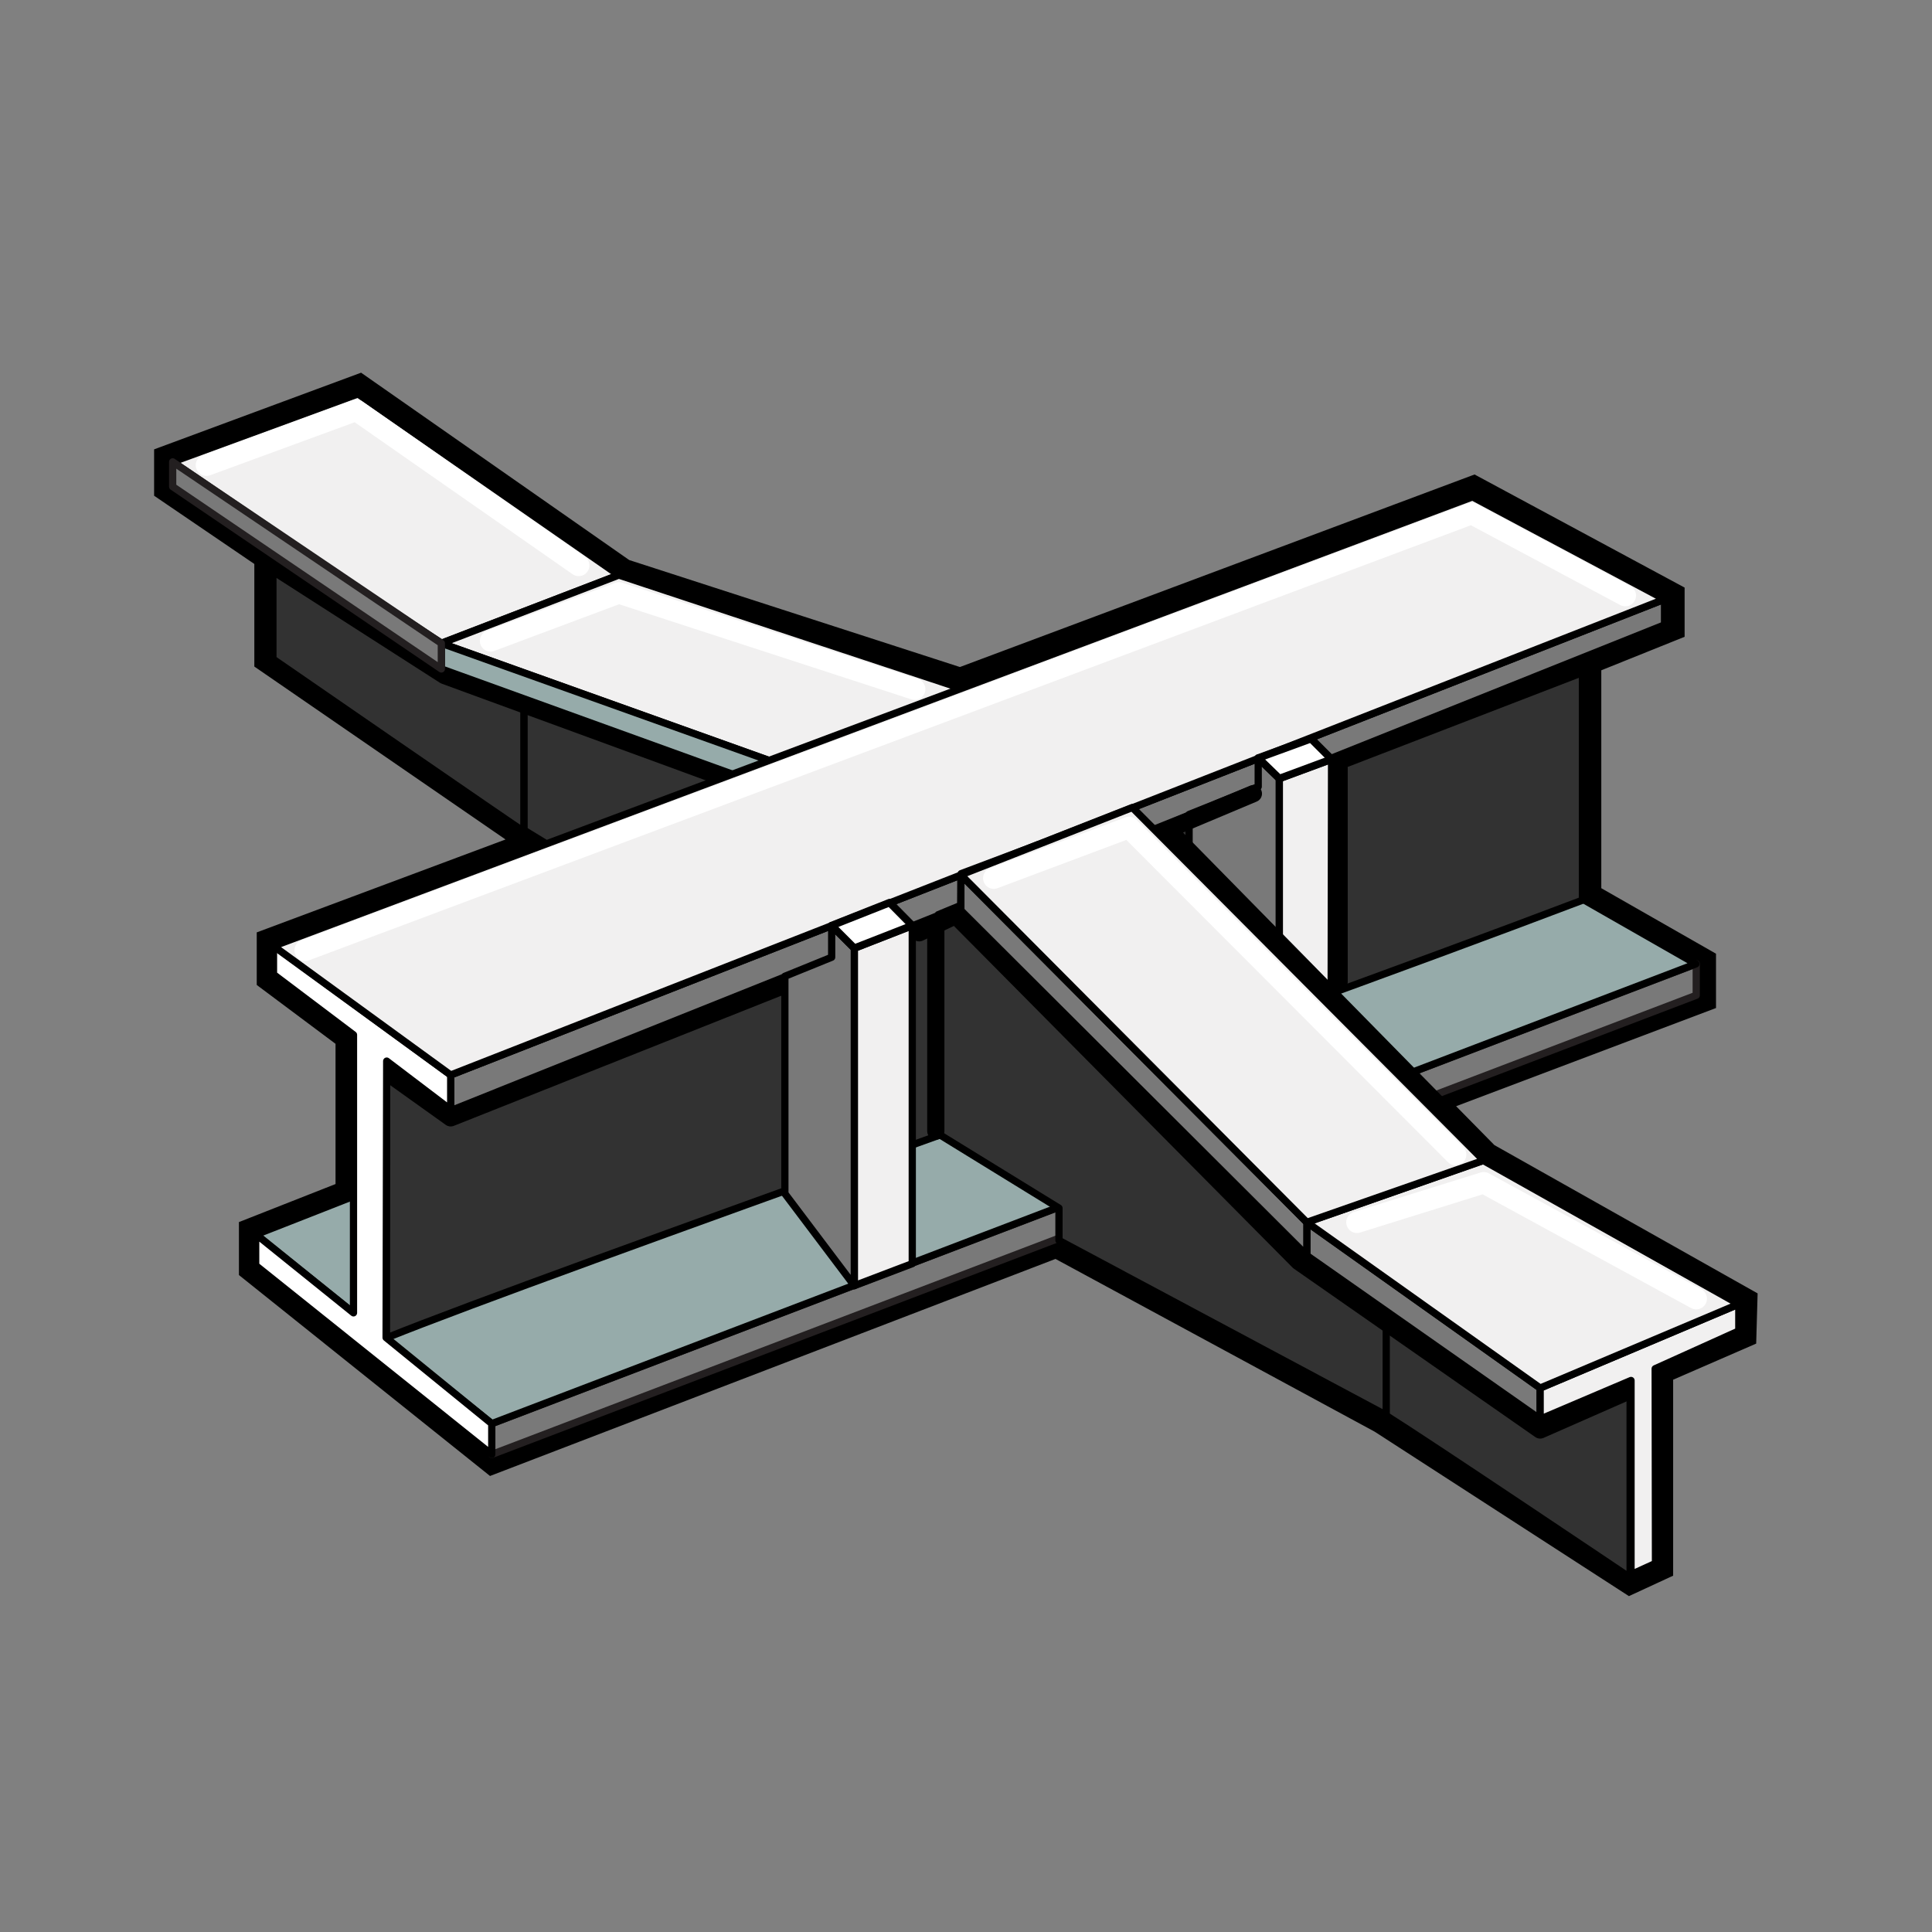 <svg id="_64_1X_copy" data-name="64   1X copy" xmlns="http://www.w3.org/2000/svg" xmlns:xlink="http://www.w3.org/1999/xlink" viewBox="0 0 64 64"><rect x="0" y="0" width="64" height="64" fill="#808080" stroke="none"/><defs><style>.cls-1,.cls-13,.cls-2,.cls-7{fill:none;}.cls-10,.cls-12,.cls-2,.cls-3,.cls-5,.cls-6,.cls-7,.cls-8,.cls-9{stroke:#000;}.cls-2{stroke-miterlimit:2;stroke-width:0.99px;}.cls-3{fill:#aaa5b4;}.cls-10,.cls-12,.cls-13,.cls-3,.cls-4,.cls-5,.cls-6,.cls-7,.cls-8,.cls-9{stroke-linejoin:round;}.cls-10,.cls-3,.cls-4,.cls-5,.cls-6,.cls-8,.cls-9{stroke-width:0.24px;}.cls-4,.cls-9{fill:#797979;}.cls-4{stroke:#231f20;}.cls-5{fill:#323232;}.cls-6{fill:#96abaa;}.cls-12,.cls-13,.cls-7{stroke-linecap:round;}.cls-7{stroke-width:0.57px;}.cls-8{fill:#f1f0f0;}.cls-10,.cls-12{fill:#fff;}.cls-11{clip-path:url(#clip-path);}.cls-12{stroke-width:0.25px;}.cls-13{stroke:#fff;stroke-width:0.71px;}</style><clipPath id="clip-path"><polygon class="cls-1" points="44.95 33.96 39.15 28.16 39.15 22.46 44.95 22.47 44.95 33.96"/></clipPath></defs><title>ddd__A33AAe__R21XArtboard 1</title><g id="sujet_copy" data-name="sujet copy"><path id="Contour_" data-name="Contour  *" class="cls-2" d="M57.72,43.13l-8.52-4.8-1.85-1.88,9-3.4V31.88l-3.8-2.17V21.87l2.76-1.11v-1l-6.5-3.5-17,6.36L20.62,19,11.89,12.9,5.6,15.23v.93l3.32,2.26v3.4l8.89,6.12L9,31.23H9v1.15l2.61,1.95v5.23l-3.2,1.26h0V42l7.91,6.33h0L35,41.16,45.79,47,54,52.31l.93-.43v-6.5l2.76-1.2Z"/><g id="Layer_29_copy" data-name="Layer 29 copy"><polygon class="cls-3" points="16.29 48.18 8.47 41.92 8.47 40.9 16.29 47.16 16.29 48.18"/><polygon class="cls-4" points="56.19 32.97 16.29 48.18 16.29 47.16 56.19 31.93 56.19 32.97"/></g><path class="cls-5" d="M17.36,20.33c-2.38-1.66-5.28-3.9-8.32-6v7.5s8.29,5.72,8.32,5.72Z"/><path class="cls-5" d="M31.83,25.65c-1.1-.55-11.11-4.39-14.47-5.33V27.5s5.65,3.47,9.88,6l.7-.27c.18.13,3.89,3,3.89,3Z"/><path id="pl" class="cls-6" d="M8.47,40.9c9.17-3.62,28.66-11.1,37.82-14.62l9.89,5.65L16.29,47.16Z"/><path id="av" class="cls-5" d="M52.42,29.82C41.13,34.11,18.2,42.14,12.8,44.32c0,0,0-8.18,0-10.26,3.13-1.34,37.33-14,39.62-14.64Z"/><g id="Layer_28_copy" data-name="Layer 28 copy"><polyline class="cls-7" points="9.04 18.73 14.73 22.38 24.48 25.95"/><path class="cls-8" d="M14.62,21.31l5.88-2.26-8.64-6L5.72,15.3s7,4.79,8.9,6"/><polygon class="cls-8" points="31.89 22.82 20.5 19.05 14.62 21.31 25.52 25.21 31.89 22.82"/><polygon class="cls-6" points="24.33 25.67 14.62 22.16 14.62 21.31 25.53 25.21 24.33 25.67"/><polygon class="cls-4" points="14.62 22.16 5.72 16.12 5.72 15.3 14.62 21.31 14.62 22.16"/></g><g id="Layer_27_copy" data-name="Layer 27 copy"><polyline class="cls-7" points="12.97 35.63 14.93 37.03 27.41 32.07"/><polygon class="cls-9" points="55.14 20.7 14.93 36.79 14.93 35.61 55.14 19.85 55.14 20.7"/><polygon class="cls-3" points="14.93 36.74 9.06 32.31 9.06 31.34 14.93 35.61 14.93 36.74"/><polygon class="cls-10" points="12.79 44.31 12.81 35.15 14.93 36.76 14.93 35.61 9.06 31.32 9.06 32.28 11.71 34.28 11.71 43.49 8.47 40.88 8.47 41.92 16.29 48.18 16.29 47.16 12.79 44.31"/><polygon class="cls-8" points="48.78 16.46 9.06 31.34 14.93 35.61 55.14 19.85 48.78 16.46"/></g><polyline class="cls-7" points="44.36 32.53 44.36 25.21 52.53 22.06"/><g id="Layer_26_copy" data-name="Layer 26 copy"><path class="cls-5" d="M54,44.76l-8.1-5.22v7.34h0c1.45.91,8.1,5.38,8.1,5.38Z"/><polygon class="cls-5" points="31.83 29.99 31.08 30.3 31.08 37.56 35.08 40.02 35.08 41.09 45.92 46.88 45.92 39.54 34.39 27.98 31.84 28.94 31.83 29.99"/><polyline class="cls-7" points="30.45 30.9 31.66 30.33 43.02 41.79 51.02 47.37 53.84 46.13"/><line class="cls-7" x1="31" y1="30.55" x2="31" y2="37.47"/><polygon id="bord" class="cls-9" points="51.02 47.01 43.29 41.59 43.29 40.49 51.02 45.98 51.02 47.01"/><polygon id="bord-2" data-name="bord" class="cls-9" points="43.29 41.59 31.83 30.16 31.83 28.98 43.29 40.49 43.29 41.59"/><polygon id="T" class="cls-8" points="57.6 44.09 54.83 45.34 54.84 51.79 54.03 52.16 54.03 45.73 51.02 47.01 51.02 45.98 57.6 43.2 57.6 44.09"/><polygon id="dessus" class="cls-8" points="57.6 43.2 49.13 38.44 43.29 40.49 51.02 45.98 57.6 43.2"/><polygon id="dessus-2" data-name="dessus" class="cls-8" points="37.51 26.75 31.83 28.98 43.29 40.49 49.15 38.44 37.51 26.75"/></g><g id="raidisseur_2_" data-name="raidisseur 2**"><g class="cls-11"><g id="raidisseur_2_2" data-name="raidisseur 2 *"><polygon class="cls-9" points="39.39 26.98 39.39 34.63 42.38 37.18 42.38 25.79 41.68 25.11 41.68 26.06 39.39 26.98"/><polygon class="cls-8" points="44.09 36.51 44.11 25.15 42.38 25.79 42.38 37.22 44.09 36.51"/><polygon class="cls-12" points="41.68 25.11 42.38 25.79 44.11 25.15 43.43 24.47 41.68 25.11"/></g></g></g><g id="raidisseur_1_" data-name="raidisseur   1 **"><polygon class="cls-8" points="28.3 31.41 30.22 30.66 30.22 41.86 28.3 42.59 28.3 31.41"/><polygon class="cls-9" points="26 32.34 26 39.54 28.3 42.59 28.3 31.41 27.55 30.66 27.55 31.71 26 32.34"/><polygon class="cls-12" points="27.55 30.66 28.3 31.41 30.22 30.66 29.47 29.9 27.55 30.66"/></g><polyline class="cls-7" points="47.69 36.64 38.69 27.48 41.52 26.29"/><g id="reflet_copy" data-name="reflet copy"><polyline class="cls-13" points="10.11 31.48 48.75 17.01 53.84 19.73"/><polyline class="cls-13" points="16.25 21.23 20.5 19.64 30.3 22.83"/><polyline class="cls-13" points="6.84 15.41 11.8 13.59 19.17 18.73"/><polyline class="cls-13" points="32.92 29.09 37.4 27.41 48.22 38.25"/><polyline class="cls-13" points="56.19 43.02 49.15 39.18 44.95 40.49"/></g></g></svg>